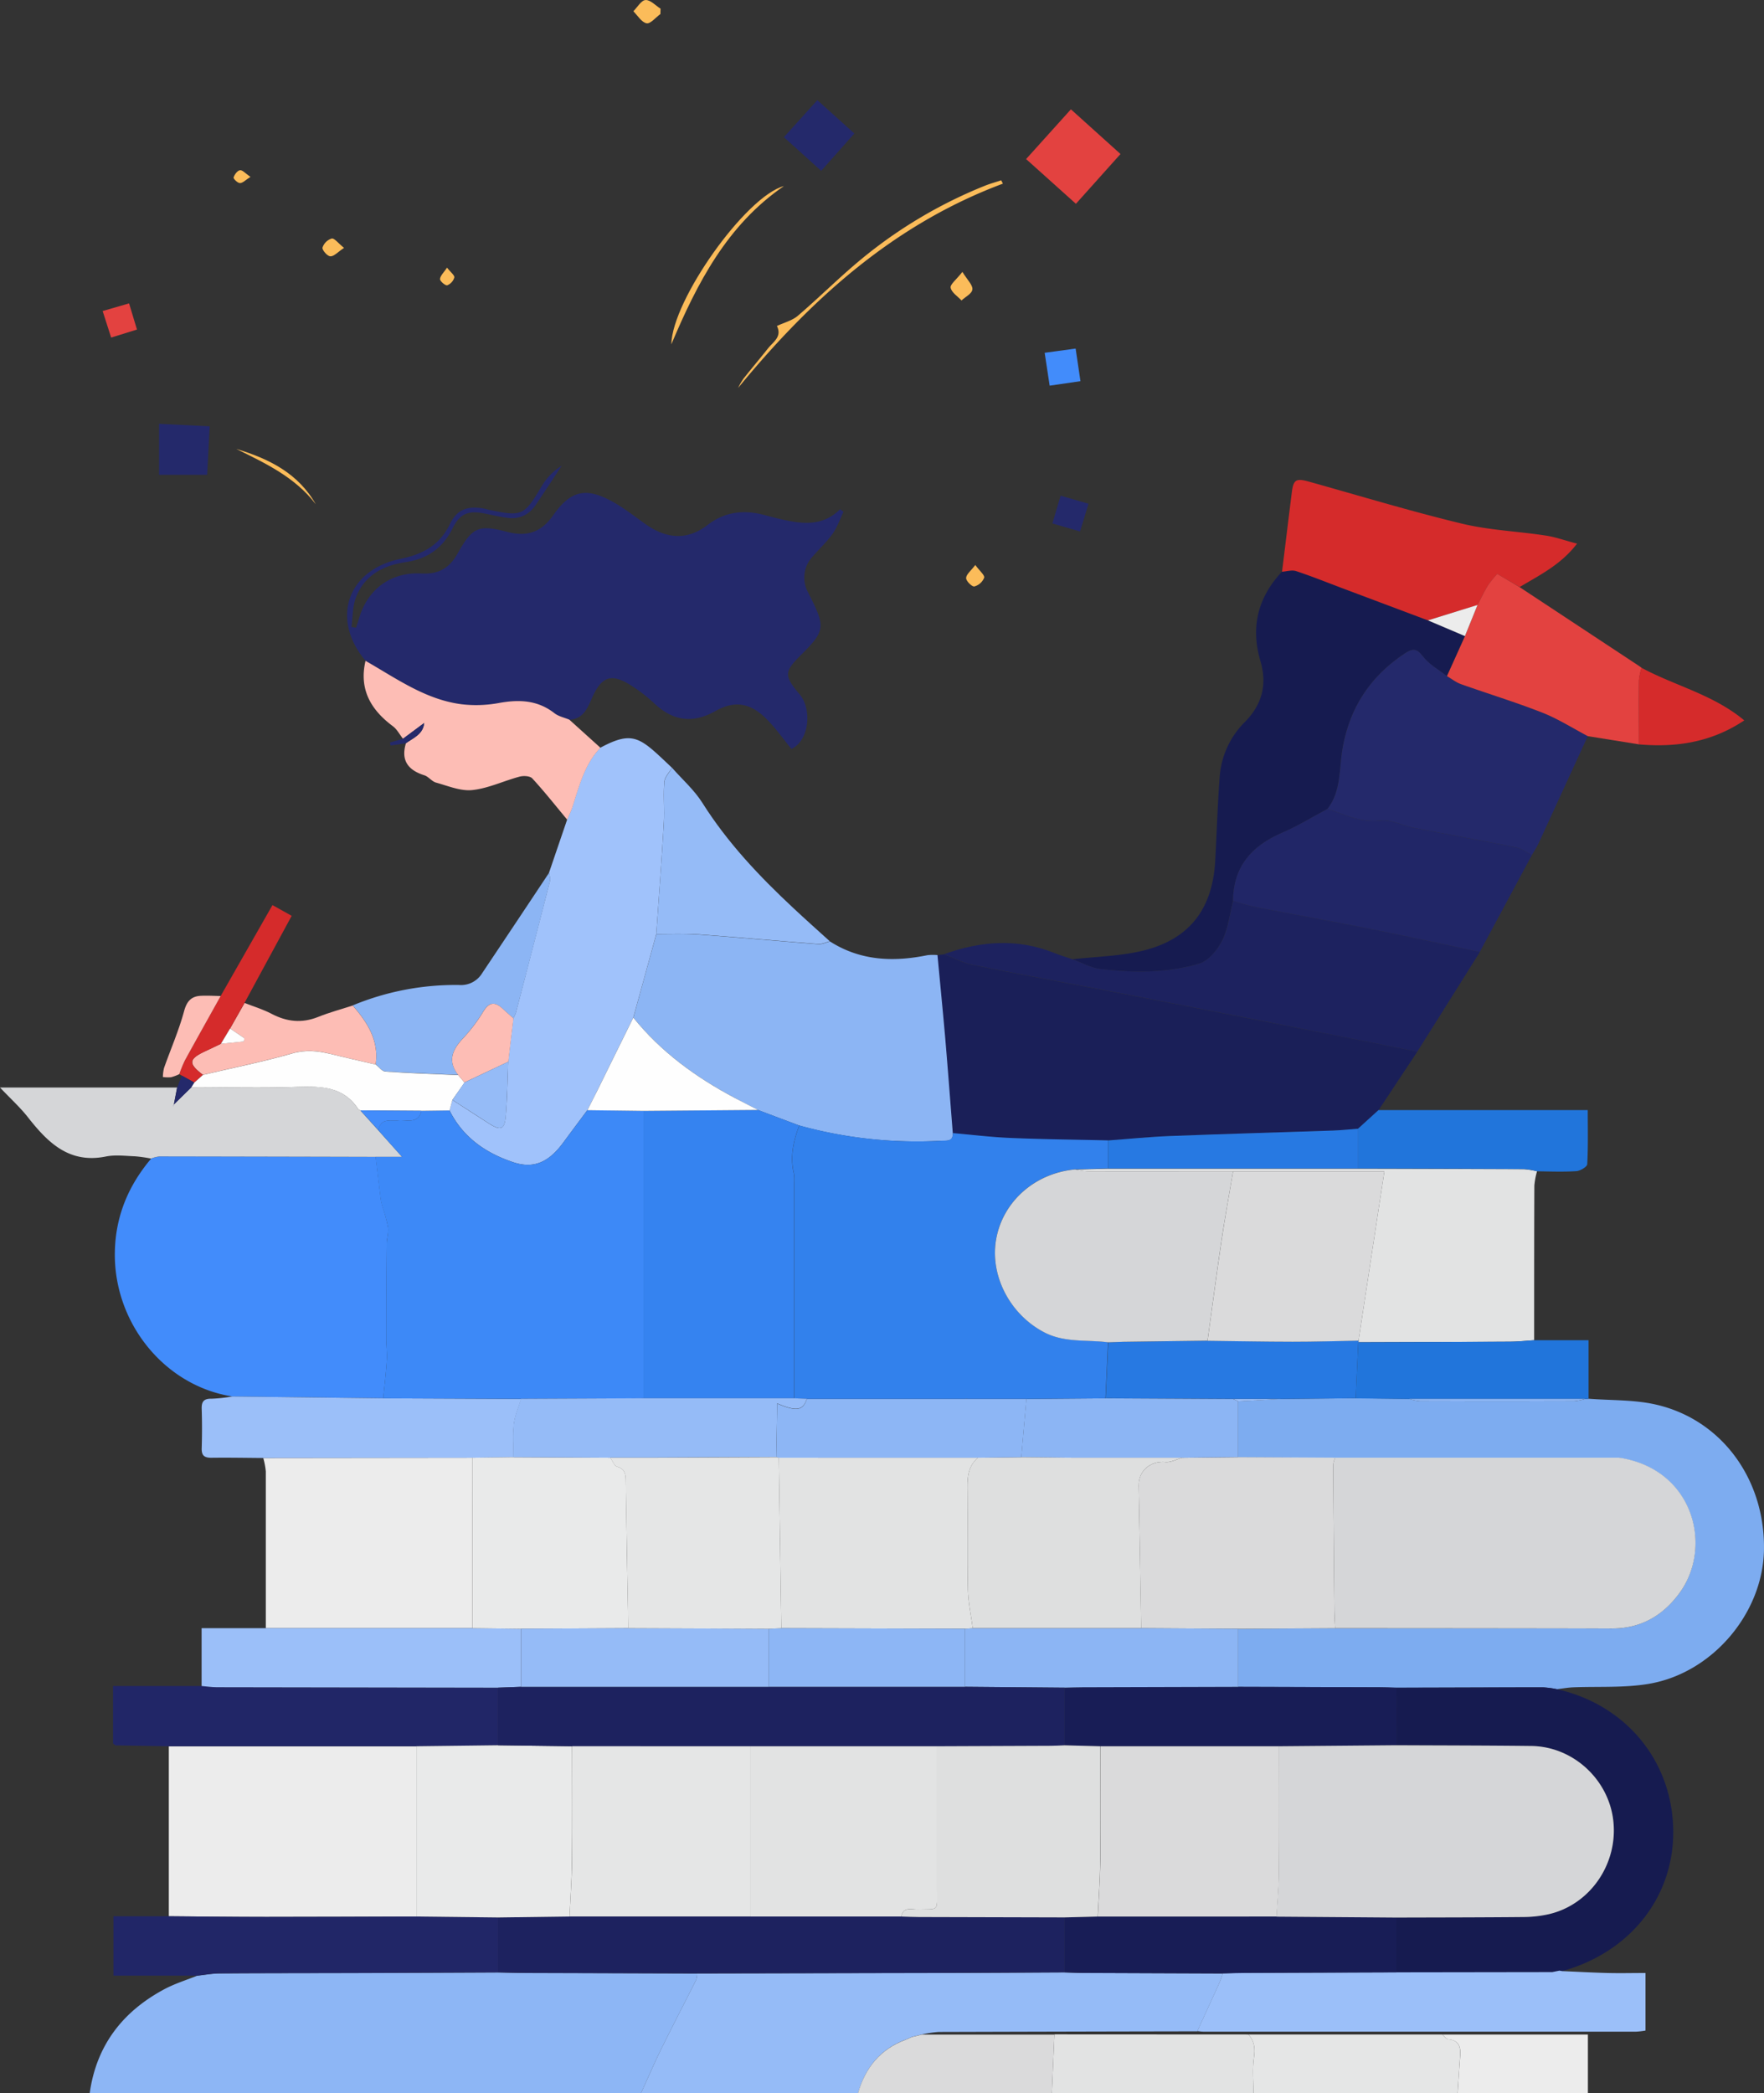 <svg id="Layer_1" data-name="Layer 1" xmlns="http://www.w3.org/2000/svg" viewBox="0 0 691.18 819.82"><rect x="0" y="0" width="691.18" height="819.82" fill="#333333" stroke="none"/><defs><style>.cls-1{fill:#8db6f5;}.cls-2{fill:#95bbf7;}.cls-3{fill:#e5e6e6;}.cls-4{fill:#e2e3e3;}.cls-5{fill:#dadadb;}.cls-6{fill:#ececec;}.cls-7{fill:#24296b;}.cls-8{fill:#7dacf0;}.cls-9{fill:#428cfb;}.cls-10{fill:#1a1f58;}.cls-11{fill:#8cb5f4;}.cls-12{fill:#a0c2fb;}.cls-13{fill:#161b50;}.cls-14{fill:#1d225f;}.cls-15{fill:#212667;}.cls-16{fill:#9bbff9;}.cls-17{fill:#d5d6d8;}.cls-18{fill:#d52b2b;}.cls-19{fill:#e34240;}.cls-20{fill:#fdbdb5;}.cls-21{fill:#2175db;}.cls-22{fill:#fbbc5a;}.cls-23{fill:#181d56;}.cls-24{fill:#fefefe;}.cls-25{fill:#2779e2;}.cls-26{fill:#3d89f7;}.cls-27{fill:#3281ec;}.cls-28{fill:#3583f0;}.cls-29{fill:#e9eaea;}.cls-30{fill:#dedfdf;}</style></defs><title>clip-girl-study-1</title><path class="cls-1" d="M9,852c2.64-18.94,13.12-32.26,29.75-41C42.66,809,47,807.62,51.09,806c2.95-.31,5.91-.88,8.86-.9,17.77-.12,35.53-.09,53.3-.15q27.87-.09,55.76-.23c3.64.07,7.28.18,10.92.2l67.07.21a7.64,7.64,0,0,1-.34,2.43c-4.52,9-9.2,18-13.65,27-2.83,5.75-5.35,11.64-8,17.46Z" transform="translate(26.15 -32.18)"/><path class="cls-2" d="M225,852c2.66-5.82,5.18-11.71,8-17.46,4.45-9,9.13-18,13.65-27a7.64,7.64,0,0,0,.34-2.43q47.1-.09,94.19-.19c16.61,0,33.21-.15,49.82-.22,2.48.07,4.95.19,7.43.2l54.56.21c-.49,1.34-.89,2.71-1.48,4-2.82,6.23-5.69,12.44-8.54,18.66q-50.67.09-101.34.24a47,47,0,0,0-6.71,1l.09,0L331,830l.07,0-2.29,1c-10,3.7-15.87,11-18.73,21Z" transform="translate(26.15 -32.18)"/><path class="cls-3" d="M463,829h76c.79.65,1.53,1.8,2.37,1.88,4,.37,4.84,2.83,4.6,6.26-.36,4.94-.64,9.88-1,14.83H465c0-4.61-.48-9.28.16-13.8C465.66,834.62,465.46,831.69,463,829Z" transform="translate(26.15 -32.18)"/><path class="cls-4" d="M463,829c2.46,2.65,2.66,5.58,2.16,9.16-.64,4.52-.16,9.19-.16,13.8H386q.5-11.47,1-23Z" transform="translate(26.15 -32.18)"/><path class="cls-5" d="M387,829.05q-.48,11.48-1,23H310c2.86-10,8.78-17.33,18.74-21l2.28-1-.07,0,4.07-1-.09,0Z" transform="translate(26.15 -32.18)"/><path class="cls-6" d="M545,852c.32-5,.6-9.89,1-14.83.24-3.43-.58-5.89-4.6-6.26-.84-.08-1.58-1.23-2.37-1.88h57v23Z" transform="translate(26.15 -32.18)"/><path class="cls-7" d="M117.09,291c-13.72-16.29-7.28-35.61,13.67-39.93,8.73-1.81,15.34-5.29,19.4-13.69,2.82-5.81,7.07-7.17,13.39-6,.49.08,1,.27,1.45.37,13.64,2.89,14.15,2.55,21.4-9.66a23.71,23.71,0,0,1,7.56-7.52c-3.36,5.08-6.69,10.17-10.08,15.22-2.64,3.94-6.35,5.84-11.1,5.23-2.8-.36-5.56-1-8.32-1.58-6.82-1.45-10.22-.44-13.29,5.7-3.95,7.89-10,12-18.58,13.24-8.7,1.3-16,5.2-19.28,13.84-1.35,3.55-1.21,7.66-1.75,11.52l1.8.28c.42-1.3.86-2.59,1.25-3.89,3.33-11.24,12.54-18,24.29-17.34,6.62.39,11-2,14.24-7.81,5.78-10.32,8.18-11.44,19.33-8.51,7.8,2.06,13.39.25,18.11-6.44,7-10,13.09-11.15,23.8-5.08,4.32,2.45,8.26,5.58,12.33,8.46,8.06,5.71,16.2,6.67,24.38.38,6.93-5.33,14.53-6.06,22.69-3.79,2.72.75,5.47,1.43,8.24,2,7.55,1.61,14.86,1.78,21-4.37l1.34,1c-1.39,2.89-2.43,6-4.26,8.59-2.3,3.24-5.31,6-7.89,9a12,12,0,0,0-1.75,13.94c.36.74.74,1.48,1.11,2.22,5.68,11.38,5.38,13.12-3.68,22.13-6.77,6.73-7,8.18-.71,15.64,4.92,5.83,3.77,18.14-3.24,21.36-3.25-4-6.21-8.19-9.8-11.78-6.2-6.2-12.33-7.34-19.91-3.09-9,5.08-16.7,3.92-24.05-3a60.74,60.74,0,0,0-8.66-6.74c-8-5.21-11.92-4-15.77,4.79-1.76,4-3.45,8.11-8.78,8.38-2-.83-4.24-1.28-5.86-2.55-6.59-5.15-13.79-5.42-21.66-4a49.08,49.08,0,0,1-14.76.5C140.52,306.16,129.1,297.84,117.09,291Z" transform="translate(26.15 -32.18)"/><path class="cls-8" d="M596.29,580c8.76.69,17.75.35,26.23,2.26,26,5.87,43.08,29.45,42.49,57.19-.52,24.56-20.13,47.94-45,52.2-9.73,1.66-19.88,1-29.83,1.39-2.12.1-4.23.48-6.34.73a38.79,38.79,0,0,0-5.32-.71c-19.18,0-38.36.08-57.54.13-2.15,0-4.3-.15-6.44-.16q-27.8-.1-55.58-.17l0-22.72,38-.22q54.16,0,108.33.11c11.39,0,20.17-5.09,26.67-14,13-18,5.57-48-23.07-52.75a1.37,1.37,0,0,0-.89-.1l-95.09,0H497l-38-.21L459,581l16.92-.92,29.11-.28,21,.25a19.8,19.8,0,0,0,4.21.9q30.24.09,60.48,0a20.47,20.47,0,0,0,4.22-.88Z" transform="translate(26.15 -32.18)"/><path class="cls-9" d="M64.86,579.11c-26.61-4.15-46.66-29-46-56.84.31-13.92,5.36-25.84,14.23-36.33a14,14,0,0,1,3.31-.84q42.33,0,84.66.18c.66,5.53,1.3,11.07,2,16.6a24.15,24.15,0,0,0,.8,3.31A56.44,56.44,0,0,1,125.9,513c.26,2.07-.51,4.25-.53,6.39q-.18,18.4-.2,36.82c0,2.9.42,5.81.24,8.7-.3,5-.91,9.94-1.39,14.91Z" transform="translate(26.15 -32.18)"/><path class="cls-10" d="M529.2,444.06,514,467l-8,7.27c-3.31.25-6.62.62-9.93.73-21.27.73-42.55,1.32-63.83,2.14-8.09.32-16.17,1.15-24.26,1.74-12.7-.29-25.42-.42-38.12-.95-7.59-.31-15.15-1.25-22.73-1.91-1-12.55-1.91-25.1-3-37.63-.91-10.71-2-21.4-3-32.1l2.6-.36c3.71,1.42,7.31,3.38,11.15,4.16,17.82,3.6,35.72,6.84,53.58,10.28q30,5.78,59.89,11.67Q498.81,438,529.2,444.06Z" transform="translate(26.15 -32.18)"/><path class="cls-11" d="M341.18,406.25c1,10.7,2.05,21.39,3,32.1,1.07,12.53,2,25.08,3,37.63.16,3.34-2.2,2.93-4.37,3A173,173,0,0,1,287,473l-16.14-6.06c-3.07-1.6-6.16-3.18-9.22-4.81-15.12-8.05-28.78-17.94-39.61-31.4q4.47-16.35,9-32.7c5.56,0,11.15-.22,16.7.18,15.59,1.13,31.16,2.57,46.75,3.76,1.5.11,3.07-.68,4.6-1.05,11.92,7.59,24.81,8.09,38.19,5.36A19.21,19.21,0,0,1,341.18,406.25Z" transform="translate(26.15 -32.18)"/><path class="cls-12" d="M231,398q-4.49,16.35-9,32.7l-14,28.37c-1.31,2.64-2.65,5.27-4,7.9-3.14,4.22-6.29,8.42-9.41,12.65C188.89,487.4,183,490,175.1,487.43c-10.85-3.59-19.82-9.75-25.11-20.33.37-1.37.75-2.74,1.12-4.11,4.81,3.1,9.62,6.23,14.45,9.31,4.32,2.76,5.95,2.29,6.41-2.61.67-7.19.72-14.45,1-21.68q1-8.5,2-17a14.64,14.64,0,0,0,1-2.18q6.75-25.86,13.39-51.74c.24-.93-.25-2-.4-3.08q3.54-10.38,7.09-20.77c.68-1.62,1.47-3.21,2-4.88,2.71-8.22,4.71-16.77,11-23.31,13.31-7.17,15.83-3.71,28.08,7.82-1.07,1.87-2.9,3.67-3,5.61-.43,5.35.12,10.78-.2,16.14C233.1,369.09,232,383.54,231,398Z" transform="translate(26.15 -32.18)"/><path class="cls-6" d="M40,782.7q0-33.29,0-66.57h97V782.8c-19.58.06-39.15.16-58.73.16C65.51,783,52.74,782.79,40,782.7Z" transform="translate(26.15 -32.18)"/><path class="cls-13" d="M394.07,407.88c8.88-1,17.94-1.18,26.61-3.13,18.77-4.22,28.21-16.06,29.31-35.26.63-11.11.93-22.25,1.79-33.35a33.59,33.59,0,0,1,9.93-21.27c6.73-6.84,8.69-14.71,6-23.8-3.91-13.31-1-24.93,8.46-35,1.85-.11,3.87-.78,5.5-.24,6.14,2,12.14,4.45,18.2,6.73l33.46,12.57,14.5,6.16L540.77,297c-3.19-2.54-7-4.6-9.4-7.75-2.53-3.31-4.14-3.11-7.22-1.06-13.41,8.93-21.48,21.19-24.25,37.09-1.4,8-.45,16.69-5.91,23.72-5.85,3.11-11.52,6.65-17.58,9.25C463.55,363.75,457.08,372.3,457,385c-1.35,5.21-1.93,10.81-4.27,15.53-1.83,3.68-5.34,8-9,9.05-12.58,3.76-25.71,3.65-38.69,2.14C401.31,411.28,397.73,409.21,394.07,407.88Z" transform="translate(26.15 -32.18)"/><path class="cls-13" d="M521,693.17c19.18,0,38.36-.13,57.54-.13a38.79,38.79,0,0,1,5.32.71c26.94,6.07,45.09,27.92,45.6,54.91.5,26.18-16.64,48.06-43.49,55.53l-1.09-.19-2.81.57-61.07.09q0-10.75,0-21.5c16.64,0,33.27,0,49.9-.21a45.7,45.7,0,0,0,9.84-1.07c16.27-3.76,27.2-19.82,25.23-36.76C604.09,729,590.15,716.21,573.89,716c-17.62-.21-35.26-.2-52.88-.29Z" transform="translate(26.15 -32.18)"/><path class="cls-6" d="M78,669.88c0-20.47,0-40.93,0-61.4a28.48,28.48,0,0,0-1-5.26l82-.1q0,10.54,0,21.09,0,22.83,0,45.67Z" transform="translate(26.15 -32.18)"/><path class="cls-14" d="M394.07,407.88c3.66,1.33,7.24,3.4,11,3.84,13,1.51,26.11,1.62,38.69-2.14,3.63-1.08,7.14-5.37,9-9.05,2.34-4.72,2.92-10.32,4.27-15.53,3,.83,5.94,1.86,9,2.45,15,2.93,30.12,5.63,45.15,8.62,14.21,2.84,28.37,5.95,42.55,8.93L529.2,444.06q-30.41-6-60.8-12.06-29.94-5.88-59.89-11.67c-17.86-3.44-35.76-6.68-53.58-10.28-3.84-.78-7.44-2.74-11.15-4.16,14.36-5.19,28.76-6.26,43.25-.44C389.33,406.38,391.72,407.08,394.07,407.88Z" transform="translate(26.15 -32.18)"/><path class="cls-7" d="M494,349c5.46-7,4.51-15.69,5.91-23.72,2.77-15.9,10.84-28.16,24.25-37.09,3.08-2.05,4.69-2.25,7.22,1.06,2.4,3.15,6.21,5.21,9.4,7.75,1.85,1.07,3.58,2.46,5.55,3.16,10.58,3.76,21.34,7,31.78,11.13,6.21,2.44,11.93,6.1,17.87,9.21q-9.62,21-19.24,41.92c-.75,1.63-1.79,3.13-2.69,4.69-2-1-3.83-2.57-5.92-3-13.39-2.69-26.85-5.08-40.25-7.7-4.46-.86-9-3.4-13.21-2.88C507,354.5,500.71,351.15,494,349Z" transform="translate(26.15 -32.18)"/><path class="cls-4" d="M576.1,490.92a29.72,29.72,0,0,0-1.05,5.59c-.09,20.2-.07,40.39-.08,60.58-3.14.2-6.29.55-9.44.57-19.83.12-39.65.16-59.48.23a4.44,4.44,0,0,0,.1-.62l7.38-48.35c.88-5.76,1.77-11.52,2.75-17.9H457c-18.89,0-37.78,0-56.68,0a36.53,36.53,0,0,1-5.25-.77l12.95-.35h98q32.47.07,65,.21A29.58,29.58,0,0,1,576.1,490.92Z" transform="translate(26.15 -32.18)"/><path class="cls-15" d="M494,349c6.72,2.16,13,5.51,20.67,4.54,4.21-.52,8.75,2,13.21,2.88,13.4,2.62,26.86,5,40.25,7.7,2.09.42,4,2,5.92,3L553.68,405c-14.18-3-28.34-6.09-42.55-8.93-15-3-30.11-5.69-45.15-8.62-3-.59-6-1.62-9-2.45.08-12.7,6.55-21.25,19.41-26.76C482.47,355.64,488.14,352.1,494,349Z" transform="translate(26.15 -32.18)"/><path class="cls-16" d="M521,804.66l61.07-.09,2.81-.57,1.09.19c5.94.25,11.87.58,17.81.73,4.8.12,9.61,0,14.82,0v22.55a29.59,29.59,0,0,1-3.66.43q-84.75,0-169.48,0c-.83,0-1.66-.13-2.49-.2,2.85-6.22,5.72-12.43,8.54-18.66.59-1.29,1-2.66,1.48-4,3-.06,5.95-.17,8.93-.19Q491.47,804.75,521,804.66Z" transform="translate(26.15 -32.18)"/><path class="cls-17" d="M121,485.28q-42.33-.11-84.66-.18a14,14,0,0,0-3.31.84,57.45,57.45,0,0,0-6.22-.88c-3.82-.14-7.78-.67-11.45.07-14.4,2.92-22.76-5.43-30.6-15.4-3.05-3.88-6.76-7.23-10.92-11.62H43.24c-.44,2.27-.87,4.53-1.31,6.8,0,.27-.11.54-.17.81l.1-.88,7-6.86c13.94,0,27.88.39,41.8-.11,9.28-.33,17.84-.06,23.54,8.72.16.24.56.33.85.49l7,7.75c2.86,3.21,5.73,6.41,9.34,10.45Z" transform="translate(26.15 -32.18)"/><path class="cls-15" d="M137,716.12H40l-21-.35-.86-.77V692.52H52.85c2,.16,3.93.47,5.89.47q55.14.12,110.27.18v22.56Z" transform="translate(26.15 -32.18)"/><path class="cls-18" d="M533.35,275.15l-33.46-12.57c-6.06-2.28-12.06-4.7-18.2-6.73-1.63-.54-3.65.13-5.5.24,1.28-10.39,2.53-20.78,3.84-31.17.61-4.88,1.7-5.49,6.6-4.13,20,5.58,39.82,11.61,60,16.47,10.76,2.6,22,3,33,4.7,3.89.59,7.67,2,12.14,3.14-6.23,8.19-14.6,12.3-22.48,17L560.51,257a41.64,41.64,0,0,0-3.63,4.48c-1.51,2.47-2.74,5.11-4.09,7.68Z" transform="translate(26.15 -32.18)"/><path class="cls-15" d="M40,782.7c12.76.09,25.53.26,38.29.26,19.58,0,39.15-.1,58.73-.16l32,.37v21.5q-27.88.12-55.76.23c-17.77.06-35.53,0-53.3.15-3,0-5.91.59-8.86.9H18.3V782.7Z" transform="translate(26.15 -32.18)"/><path class="cls-16" d="M169,693.17q-55.14-.09-110.27-.18c-2,0-3.93-.31-5.89-.47V669.88H159l19,.22q0,11.37,0,22.74Z" transform="translate(26.15 -32.18)"/><path class="cls-16" d="M159,603.12l-82,.1c-6.78-.05-13.56-.18-20.33-.09-2.73,0-3.87-.85-3.79-3.69.16-5.12.17-10.25,0-15.37-.11-3,.84-4.14,3.93-4.07a60.28,60.28,0,0,0,8.09-.89l59.16.72,54,.24c-1,3.28-2.45,6.51-2.84,9.86-.5,4.27-.13,8.64-.14,13Z" transform="translate(26.15 -32.18)"/><path class="cls-19" d="M552.79,269.11c1.35-2.57,2.58-5.21,4.09-7.68a41.64,41.64,0,0,1,3.63-4.48l8.77,5.19,45,29.69c1,.62,1.88,1.26,2.82,1.9a22.72,22.72,0,0,0-1.05,4.79c-.1,8.4,0,16.8,0,25.2L596,320.5c-5.93-3.12-11.65-6.78-17.86-9.22-10.44-4.1-21.2-7.37-31.78-11.13-2-.7-3.7-2.09-5.55-3.16l7.08-15.68Z" transform="translate(26.15 -32.18)"/><path class="cls-20" d="M209.12,325.05c-6.29,6.54-8.29,15.09-11,23.31-.55,1.67-1.34,3.26-2,4.88-4.53-5.42-8.92-11-13.69-16.17-.9-1-3.45-1.12-5-.71-6.2,1.65-12.21,4.58-18.48,5.25-4.6.5-9.55-1.62-14.25-2.92-1.67-.46-2.93-2.34-4.6-2.87-6.35-2-9.25-5.82-7.19-12.55,2.92-2.12,6.73-3.48,7.14-7.92l-8.3,6.17c-1.31-1.66-2.34-3.71-4-4.94-8.66-6.46-13.28-14.48-10.68-25.58,12,6.84,23.43,15.16,37.59,17a49.08,49.08,0,0,0,14.76-.5c7.87-1.41,15.07-1.14,21.66,4,1.62,1.27,3.89,1.72,5.86,2.55Z" transform="translate(26.15 -32.18)"/><path class="cls-2" d="M231,398c1-14.46,2.1-28.91,2.95-43.38.32-5.36-.23-10.79.2-16.14.15-1.94,2-3.74,3-5.61,4,4.55,8.7,8.67,11.9,13.74,9.83,15.59,22.31,28.77,35.67,41.24,4.71,4.4,9.52,8.7,14.28,13-1.53.37-3.1,1.16-4.6,1.05-15.59-1.19-31.16-2.63-46.75-3.76C242.15,397.78,236.56,398,231,398Z" transform="translate(26.15 -32.18)"/><path class="cls-21" d="M576.1,490.92a29.58,29.58,0,0,0-5.13-.87q-32.47-.18-65-.21,0-7.81,0-15.61l8-7.27h82c0,7.35.18,14.29-.2,21.19-.05,1-2.73,2.63-4.26,2.72C586.44,491.19,581.26,491,576.1,490.92Z" transform="translate(26.15 -32.18)"/><path class="cls-21" d="M506.05,557.89c19.83-.07,39.65-.11,59.48-.23,3.15,0,6.3-.37,9.44-.57h21.32V580l-1.34.1-68.91,0-21-.25Z" transform="translate(26.15 -32.18)"/><path class="cls-11" d="M189,374c.15,1,.64,2.15.4,3.08Q182.81,403,176,428.83a14.64,14.64,0,0,1-1,2.18c-1.36-1.21-2.73-2.4-4.06-3.64-3-2.82-5.33-3-7.75,1A63.88,63.88,0,0,1,155.13,439c-4.17,4.45-5.9,8.86-1.75,14.17-9.54-.42-19.08-.74-28.61-1.38-1.3-.09-2.49-1.79-3.73-2.74,1.37-9.4-3.23-16.47-9-23.09a105.12,105.12,0,0,1,41.62-8,9.72,9.72,0,0,0,9.14-4.67Q175.92,393.7,189,374Z" transform="translate(26.15 -32.18)"/><path class="cls-20" d="M112.05,426c5.76,6.62,10.36,13.69,9,23.09-5.92-1.38-11.86-2.7-17.76-4.16-5-1.24-9.67-1.72-14.94-.2-11.52,3.31-23.31,5.66-35,8.41-5.9-4.5-5.65-6.24,1.33-9.43,1.92-.88,3.82-1.82,5.72-2.73l8.94-.91.22-1.29L64,435l5.68-10c3.53,1.39,7.22,2.48,10.55,4.24,6,3.14,11.83,3.77,18.18,1.27C102.82,428.73,107.48,427.47,112.05,426Z" transform="translate(26.15 -32.18)"/><path class="cls-18" d="M616,323.72c0-8.4-.08-16.8,0-25.2a22.72,22.72,0,0,1,1.05-4.79c13.12,7.07,28.14,10.48,40.25,20.6C644.42,322.93,630.6,325,616,323.72Z" transform="translate(26.15 -32.18)"/><path class="cls-19" d="M375.9,94.48,393.46,75,412.89,92.5,395.42,112Z" transform="translate(26.15 -32.18)"/><path class="cls-18" d="M60.4,441c-1.9.91-3.8,1.85-5.72,2.73-7,3.19-7.23,4.93-1.33,9.43q-1.7,1.51-3.38,3l-4.88-2.72-1-.57a47.88,47.88,0,0,1,2.22-5.43c4.61-8.42,9.32-16.79,14-25.17l20.3-35.6,7.53,4.2L69.64,425,64,435Z" transform="translate(26.15 -32.18)"/><path class="cls-7" d="M36.18,198.16l19.83,1c-.33,6.5-.66,12.86-1,19H36.18Z" transform="translate(26.15 -32.18)"/><path class="cls-7" d="M281,85.91,294.1,71.4c4.9,4.4,9.54,8.58,14.51,13.06l-13,14.64Z" transform="translate(26.15 -32.18)"/><path class="cls-22" d="M366.8,104.11c-42.84,16-75.24,45.31-103.73,80a26.31,26.31,0,0,1,2-3.5c3.19-4.05,6.54-8,9.72-12,2-2.54,5.59-4.54,3.47-8.75,2.76-1.31,6-2.12,8.2-4,8.34-7.13,16.12-14.93,24.56-21.92a182.9,182.9,0,0,1,48.71-29c2.09-.84,4.28-1.43,6.42-2.14Z" transform="translate(26.15 -32.18)"/><path class="cls-20" d="M60.32,422.28c-4.67,8.38-9.38,16.75-14,25.17a47.88,47.88,0,0,0-2.22,5.43,17.87,17.87,0,0,1-3.24,1.21,14.9,14.9,0,0,1-3.19-.09,16.4,16.4,0,0,1,.45-3.53c2.63-7.43,5.81-14.71,7.87-22.29,1.12-4.09,3-5.89,6.87-6C55.35,422.08,57.84,422.23,60.32,422.28Z" transform="translate(26.15 -32.18)"/><path class="cls-22" d="M281,105.06c-22.28,15.26-34,38.05-44.11,62C237.21,149.66,266.16,109,281,105.06Z" transform="translate(26.15 -32.18)"/><path class="cls-9" d="M385.13,183.23c-.67-4.45-1.28-8.45-1.95-12.88l12.13-1.65c.64,4.36,1.23,8.35,1.89,12.77Z" transform="translate(26.15 -32.18)"/><path class="cls-7" d="M400.35,229.48c-1.18,3.86-2.18,7.13-3.31,10.86l-10.84-3.15c1.1-3.69,2.09-7.06,3.22-10.87Z" transform="translate(26.15 -32.18)"/><path class="cls-19" d="M14.07,154l10.35-3,3.1,10.25L17.4,164.39C16.3,161,15.28,157.76,14.07,154Z" transform="translate(26.15 -32.18)"/><path class="cls-22" d="M66.42,208c12.7,3.82,24.24,9.47,31.17,21.69C89.52,219.09,77.93,213.67,66.42,208Z" transform="translate(26.15 -32.18)"/><path class="cls-22" d="M232.61,37.68c-1.83,1.31-3.88,3.9-5.41,3.62-1.95-.36-3.48-3-5.19-4.71,1.58-1.57,3.11-4.31,4.78-4.4,1.89-.11,3.91,2.15,5.88,3.39Z" transform="translate(26.15 -32.18)"/><path class="cls-22" d="M350.94,138.67c2,3.23,4.09,5.15,3.92,6.85s-2.75,2.9-4.27,4.34c-1.51-1.64-3.9-3.11-4.26-5C346.08,143.57,348.56,141.72,350.94,138.67Z" transform="translate(26.15 -32.18)"/><path class="cls-7" d="M45.09,453.45,50,456.17,48.89,458l-7,6.86.07.07c.44-2.27.87-4.53,1.31-6.8Q44.16,455.79,45.09,453.45Z" transform="translate(26.15 -32.18)"/><path class="cls-22" d="M356,253.46c1.76,2.41,3.75,4,3.46,5a5.75,5.75,0,0,1-3.84,3.41c-.92.17-3.25-2.14-3.21-3.28C352.43,257.17,354.24,255.78,356,253.46Z" transform="translate(26.15 -32.18)"/><path class="cls-22" d="M108.66,129.27c-2.45,1.61-3.93,3.35-5.36,3.29-1.15,0-3.29-2.46-3.08-3.42a5.55,5.55,0,0,1,3.6-3.54C104.85,125.39,106.34,127.41,108.66,129.27Z" transform="translate(26.15 -32.18)"/><path class="cls-7" d="M131.75,321.52l8.3-6.17c-.41,4.44-4.22,5.8-7.14,7.92l-6,.89-.29-1.16Z" transform="translate(26.15 -32.18)"/><path class="cls-22" d="M149,137c1.42,1.8,3,3,2.86,3.85a4.65,4.65,0,0,1-2.77,3.06c-.71.2-2.84-1.57-2.82-2.41C146.3,140.26,147.68,139,149,137Z" transform="translate(26.15 -32.18)"/><path class="cls-22" d="M72,101.45c-1.94,1.22-3,2.43-4.14,2.44-.88,0-2.64-1.7-2.49-2.2.34-1.15,1.51-2.69,2.51-2.84S70,100.14,72,101.45Z" transform="translate(26.15 -32.18)"/><path class="cls-7" d="M18.12,715l.86.77Z" transform="translate(26.15 -32.18)"/><path class="cls-14" d="M169,804.67v-21.5l28-.37h71l59,0c2.31.06,4.62.16,6.93.17l57.08.17v21.52c-16.61.07-33.21.18-49.82.22q-47.1.12-94.19.19l-67.07-.21C176.29,804.85,172.65,804.74,169,804.67Z" transform="translate(26.15 -32.18)"/><path class="cls-23" d="M391,804.67V783.15l13-.33h70l47,.35q0,10.76,0,21.5-29.53.11-59.08.23c-3,0-5.95.13-8.93.19l-54.56-.21C396,804.86,393.49,804.74,391,804.67Z" transform="translate(26.15 -32.18)"/><path class="cls-24" d="M335,828.94,331,830Z" transform="translate(26.15 -32.18)"/><path class="cls-24" d="M331,830l-2.28,1Z" transform="translate(26.15 -32.18)"/><path class="cls-17" d="M497,603.09h16l95.09,0,.89.1C637.57,608,645.05,638,632,656c-6.5,8.95-15.28,14.06-26.67,14q-54.17-.09-108.33-.11c-.11-2.47-.29-4.95-.31-7.42q-.29-28.26-.47-56.53A10.62,10.62,0,0,1,497,603.09Z" transform="translate(26.15 -32.18)"/><path class="cls-5" d="M497,603.09a10.62,10.62,0,0,0-.78,2.86q.18,28.26.47,56.53c0,2.47.2,4.95.31,7.42l-38,.22-38-.24c-.33-18.58-.61-37.16-1-55.75-.13-5.84,4.59-9.86,10.56-9.33,2.08.18,4.28-1.07,6.43-1.67l22-.25Z" transform="translate(26.15 -32.18)"/><path class="cls-23" d="M521,693.17v22.55l-46,.4H405l-14-.37V693.16c2.33,0,4.66-.15,7-.15q30.5-.1,61-.17,27.78.07,55.58.17C516.71,693,518.86,693.12,521,693.17Z" transform="translate(26.15 -32.18)"/><path class="cls-11" d="M459,692.84q-30.5.07-61,.17c-2.33,0-4.66.1-7,.15l-39-.34V670.1l3-.22h66l38,.24Z" transform="translate(26.15 -32.18)"/><path class="cls-25" d="M506.05,557.89l-1,21.92-29.11.28-18.86,0-50-.28q.5-11,1-21.93c2,0,3.95-.13,5.92-.15q16.53-.24,33.07-.44c11.1.13,22.21.36,33.32.37,8.61,0,17.23-.27,25.84-.42A4.44,4.44,0,0,1,506.05,557.89Z" transform="translate(26.15 -32.18)"/><path class="cls-11" d="M407,579.84l50,.28L459,581l0,21.87-22,.25H414.93l-20.87,0L374,602.9q1-11.42,2-22.81Z" transform="translate(26.15 -32.18)"/><path class="cls-11" d="M526,580.06l68.91,0a20.47,20.47,0,0,1-4.22.88q-30.24.09-60.48,0A19.8,19.8,0,0,1,526,580.06Z" transform="translate(26.15 -32.18)"/><path class="cls-16" d="M459,581l-1.94-.89,18.86,0Z" transform="translate(26.15 -32.18)"/><path class="cls-5" d="M513,603.09h0Z" transform="translate(26.15 -32.18)"/><path class="cls-5" d="M608.93,603.22l-.89-.1A1.37,1.37,0,0,1,608.93,603.22Z" transform="translate(26.15 -32.18)"/><path class="cls-26" d="M178,580.07l-54-.24c.48-5,1.09-9.93,1.39-14.91.18-2.89-.24-5.8-.24-8.7q0-18.4.2-36.82c0-2.14.79-4.32.53-6.39a56.44,56.44,0,0,0-2.08-7.82,24.15,24.15,0,0,1-.8-3.31c-.71-5.53-1.35-11.07-2-16.6H131.4c-3.61-4-6.48-7.24-9.34-10.45.91-4.84,4.75-3.58,7.91-3.85,3.38-.29,7.69,1.54,9-3.73l11-.15c5.29,10.58,14.26,16.74,25.11,20.33,7.87,2.6,13.79,0,19.52-7.81,3.12-4.23,6.27-8.43,9.41-12.65l22,.31q0,56.28,0,112.56Z" transform="translate(26.15 -32.18)"/><path class="cls-27" d="M407,579.84l-31,.25H353a2.37,2.37,0,0,0-.92,0l-62.05,0-5-.22q0-23.22,0-46.44V495.69a17.1,17.1,0,0,0-.11-4c-1.56-6.51-.17-12.66,2.12-18.73a173,173,0,0,0,55.74,6c2.17-.11,4.53.3,4.37-3,7.58.66,15.14,1.6,22.73,1.91,12.7.53,25.42.66,38.12.95q0,5.51,0,11l-12.95.35c-15.72,1.46-28.27,12.56-30.89,27.31-2.55,14.37,5.5,29.6,18.93,36.54,7.95,4.1,16.57,2.78,24.9,3.86Q407.51,568.88,407,579.84Z" transform="translate(26.15 -32.18)"/><path class="cls-25" d="M408,489.85q0-5.5,0-11c8.09-.59,16.17-1.42,24.26-1.74,21.28-.82,42.56-1.41,63.83-2.14,3.31-.11,6.62-.48,9.93-.73q0,7.8,0,15.61Z" transform="translate(26.15 -32.18)"/><path class="cls-28" d="M287,473c-2.29,6.07-3.68,12.22-2.12,18.73a17.1,17.1,0,0,1,.11,4V533.4q0,23.22,0,46.44H226q0-56.28,0-112.56l44.86-.37Z" transform="translate(26.15 -32.18)"/><path class="cls-24" d="M270.87,466.91l-44.86.37L204,467c1.32-2.63,2.66-5.26,4-7.9l14-28.37c10.83,13.46,24.49,23.35,39.61,31.4C264.71,463.73,267.8,465.31,270.87,466.91Z" transform="translate(26.15 -32.18)"/><path class="cls-24" d="M150,467.1l-11,.15-23.93-.17c-.29-.16-.69-.25-.85-.49-5.7-8.78-14.26-9-23.54-8.72-13.92.5-27.86.12-41.8.11L50,456.17q1.68-1.53,3.38-3c11.68-2.75,23.47-5.1,35-8.41,5.27-1.52,10-1,14.94.2,5.9,1.46,11.84,2.78,17.76,4.16,1.24.95,2.43,2.65,3.73,2.74,9.53.64,19.07,1,28.61,1.38.81,1,1.64,1.95,2.46,2.93L151.11,463C150.74,464.36,150.36,465.73,150,467.1Z" transform="translate(26.15 -32.18)"/><path class="cls-20" d="M155.84,456.13c-.82-1-1.65-1.95-2.46-2.93-4.15-5.31-2.42-9.72,1.75-14.17a63.88,63.88,0,0,0,8.09-10.65c2.42-4,4.74-3.83,7.75-1,1.33,1.24,2.7,2.43,4.06,3.64q-1,8.49-2,17Z" transform="translate(26.15 -32.18)"/><path class="cls-2" d="M155.84,456.13,173,448c-.32,7.23-.37,14.49-1,21.68-.46,4.9-2.09,5.37-6.41,2.61-4.83-3.08-9.64-6.21-14.45-9.31Z" transform="translate(26.15 -32.18)"/><path class="cls-29" d="M197,782.8l-28,.37-32-.37V716.12l32-.39,29,.38c0,15,.1,29.93-.05,44.89C197.88,768.27,197.33,775.53,197,782.8Z" transform="translate(26.15 -32.18)"/><path class="cls-6" d="M552.79,269.11l-4.94,12.2-14.5-6.16Z" transform="translate(26.15 -32.18)"/><path class="cls-17" d="M475,716.12l46-.4c17.62.09,35.26.08,52.88.29,16.26.2,30.2,13,32.08,29.11,2,16.94-9,33-25.23,36.76A45.7,45.7,0,0,1,570.9,783c-16.63.16-33.26.16-49.9.21l-47-.35c.33-5.94.91-11.87.95-17.82C475.09,748.7,475,732.41,475,716.12Z" transform="translate(26.15 -32.18)"/><path class="cls-7" d="M584.89,804l-2.81.57Z" transform="translate(26.15 -32.18)"/><path class="cls-29" d="M159,603.12l16-.22,38,.21c.88,1.21,1.53,3.15,2.67,3.49,2.88.88,3.33,2.64,3.37,5.23.26,19.35.62,38.7,1,58.06l-42,.22-19-.23q0-22.83,0-45.67Q159,613.67,159,603.12Z" transform="translate(26.15 -32.18)"/><path class="cls-17" d="M408,557.91c-8.33-1.08-16.95.24-24.9-3.86-13.43-6.94-21.48-22.17-18.93-36.54,2.62-14.75,15.17-25.85,30.89-27.31a36.53,36.53,0,0,0,5.25.77c18.9.06,37.79,0,56.68,0-1.52,9.07-3.19,18.13-4.55,27.23-1.93,13-3.64,26-5.45,39.07q-16.53.21-33.07.44C412,557.78,410,557.86,408,557.91Z" transform="translate(26.15 -32.18)"/><path class="cls-5" d="M447,557.32c1.81-13,3.52-26.07,5.45-39.07,1.36-9.1,3-18.16,4.55-27.23h59.29c-1,6.38-1.87,12.14-2.75,17.9l-7.38,48.35c-8.61.15-17.23.43-25.84.42C469.2,557.68,458.09,557.45,447,557.32Z" transform="translate(26.15 -32.18)"/><path class="cls-9" d="M115.08,467.08l23.93.17c-1.35,5.27-5.66,3.44-9,3.73-3.16.27-7-1-7.91,3.85Z" transform="translate(26.15 -32.18)"/><path class="cls-7" d="M41.86,464.84l-.1.88c.06-.27.12-.54.17-.81Z" transform="translate(26.15 -32.18)"/><path class="cls-14" d="M198,716.11l-29-.38V693.17l9-.33H352l39,.34v22.59c-1.81.06-3.63.18-5.44.19l-44.57.18H198Z" transform="translate(26.15 -32.18)"/><path class="cls-2" d="M275,692.83H178q0-11.37,0-22.74l42-.21,55,.22Z" transform="translate(26.15 -32.18)"/><path class="cls-2" d="M213,603.11l-38-.21c0-4.33-.36-8.7.14-13,.39-3.35,1.85-6.58,2.84-9.86l48-.23h59l5,.22c-1.47,4.49-3.93,5.08-11.6,1.8-.14,7.39-.26,14.21-.38,21l-47.07.22H213Z" transform="translate(26.15 -32.18)"/><path class="cls-24" d="M60.4,441,64,435l5.6,3.8-.22,1.29Z" transform="translate(26.15 -32.18)"/><path class="cls-4" d="M268,716.12h73q0,28.25,0,56.48c0,8.34.86,7.24-7.55,7.45-2.41.06-5.65-1.29-6.44,2.76l-59,0Z" transform="translate(26.15 -32.18)"/><path class="cls-3" d="M268,716.12v66.67H197c.34-7.27.89-14.53,1-21.8.15-15,.05-29.93.05-44.89Z" transform="translate(26.15 -32.18)"/><path class="cls-30" d="M327,782.81c.79-4,4-2.7,6.44-2.76,8.41-.21,7.54.89,7.55-7.45q0-28.25,0-56.48l44.57-.18c1.81,0,3.63-.13,5.44-.19l14,.37c0,15,.1,29.93-.05,44.89-.07,7.27-.62,14.54-1,21.81l-13,.33L333.93,783C331.62,783,329.31,782.87,327,782.81Z" transform="translate(26.15 -32.18)"/><path class="cls-5" d="M404,782.82c.34-7.27.89-14.54,1-21.81.15-15,.05-29.93.05-44.89h70c0,16.29.09,32.58-.05,48.87,0,6-.62,11.88-.95,17.82Z" transform="translate(26.15 -32.18)"/><path class="cls-30" d="M374,602.9l20.06.21,20.87,0H437c-2.15.6-4.35,1.85-6.43,1.67-6-.53-10.69,3.49-10.56,9.33.39,18.59.67,37.17,1,55.75H355c-.66-5-1.79-10.07-1.9-15.12-.28-12.59,0-25.19-.15-37.78-.07-5.13-.31-10.11,4.05-13.86Z" transform="translate(26.15 -32.18)"/><path class="cls-4" d="M357,603.12c-4.36,3.75-4.12,8.73-4.05,13.86.18,12.59-.13,25.19.15,37.78.11,5,1.24,10.08,1.9,15.12l-3,.22-72-.21q-.51-33.39-1-66.79Z" transform="translate(26.15 -32.18)"/><path class="cls-1" d="M280,669.89l72,.21v22.72H275q0-11.36,0-22.72Z" transform="translate(26.15 -32.18)"/><path class="cls-1" d="M357,603.12l-78,0-1-.21c.12-6.82.24-13.64.38-21,7.67,3.28,10.13,2.69,11.6-1.8l62.05,0h24q-1,11.4-2,22.81Z" transform="translate(26.15 -32.18)"/><path class="cls-4" d="M414.93,603.13l-20.87,0Z" transform="translate(26.15 -32.18)"/><path class="cls-16" d="M359.94,580.1h0Z" transform="translate(26.15 -32.18)"/><path class="cls-16" d="M353,580.1H352A2.37,2.37,0,0,1,353,580.1Z" transform="translate(26.15 -32.18)"/><path class="cls-3" d="M278,602.89l1,.21q.5,33.4,1,66.79l-5,.22-55-.22c-.33-19.36-.69-38.71-1-58.06,0-2.59-.49-4.35-3.37-5.23-1.14-.34-1.79-2.28-2.67-3.49h17.94Z" transform="translate(26.15 -32.18)"/><path class="cls-29" d="M230.94,603.11h0Z" transform="translate(26.15 -32.18)"/></svg>